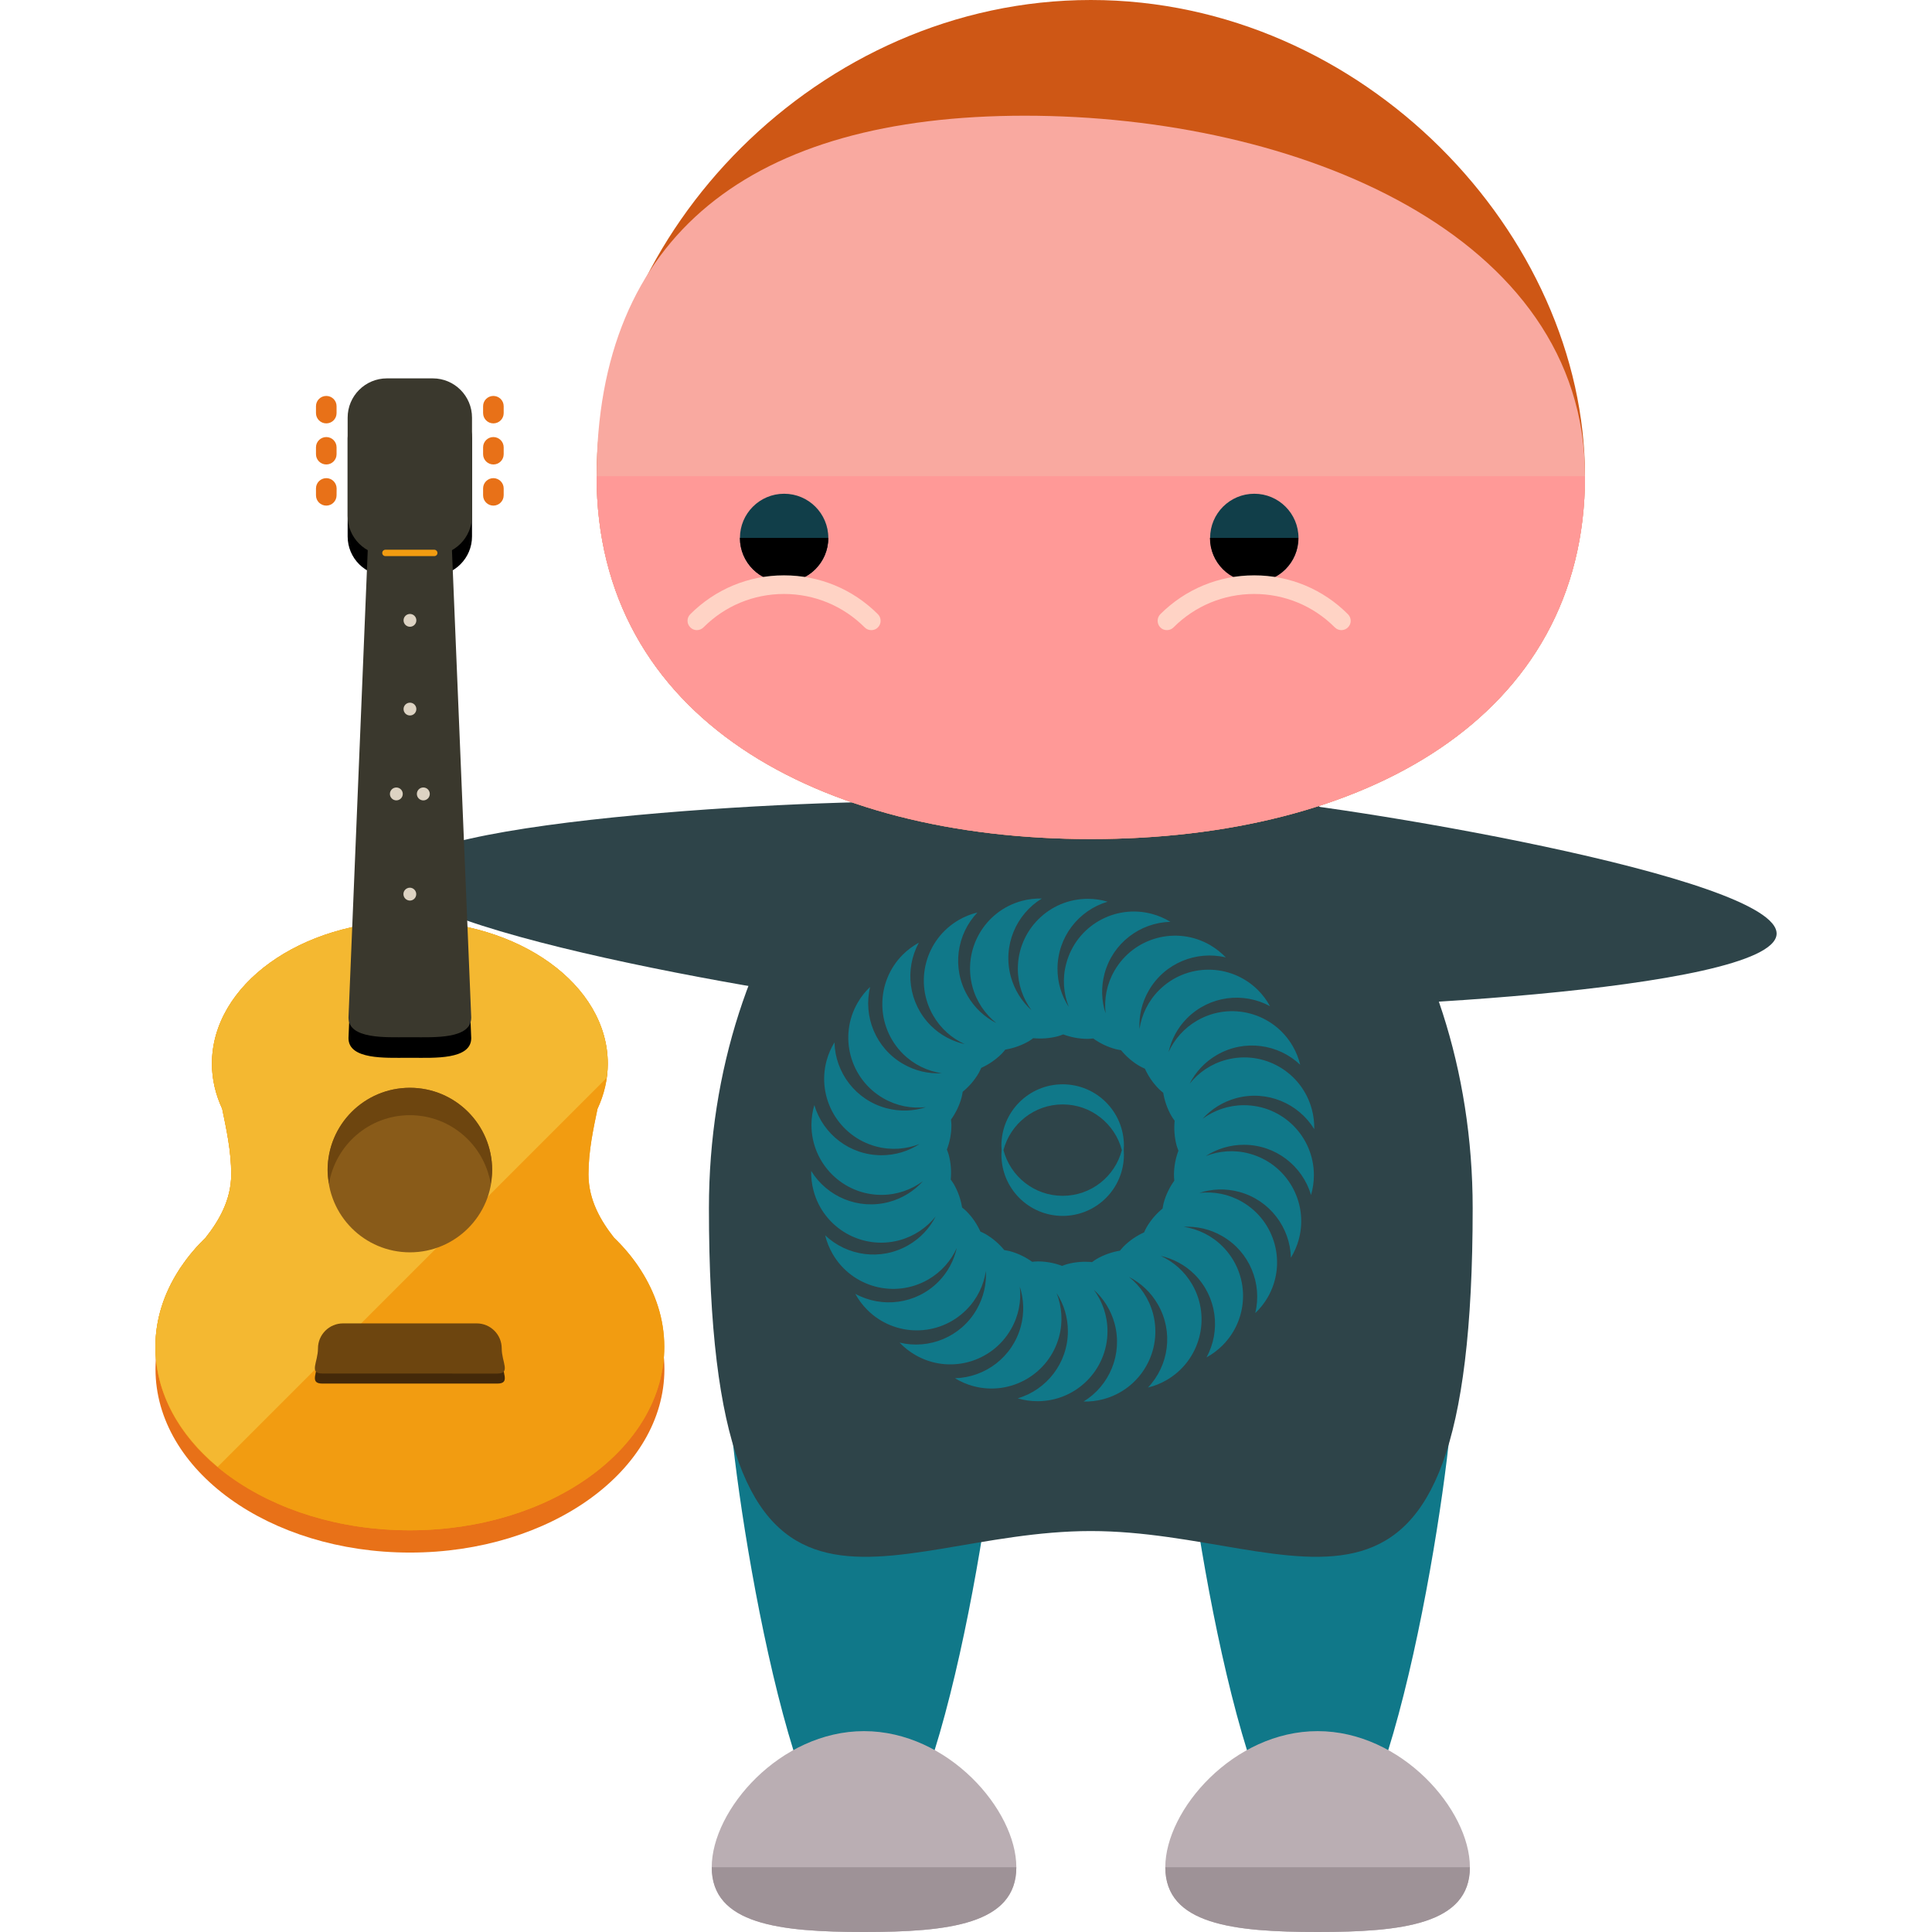 <?xml version="1.0" encoding="iso-8859-1"?>
<!-- Generator: Adobe Illustrator 19.0.0, SVG Export Plug-In . SVG Version: 6.00 Build 0)  -->
<svg version="1.1" id="Layer_1" xmlns="http://www.w3.org/2000/svg" xmlns:xlink="http://www.w3.org/1999/xlink" x="0px" y="0px"
	 viewBox="0 0 504.123 504.123" style="enable-background:new 0 0 504.123 504.123;" xml:space="preserve">
<g>
	<path style="fill:#2E4449;" d="M288.013,239.159c-0.874,15.061-20.961,26.128-44.851,24.757
		c-23.875-1.41-140.745-20.504-139.894-35.564c0.906-15.069,119.233-20.385,143.108-18.976
		C270.251,210.763,288.896,224.098,288.013,239.159z"/>
	<path style="fill:#2E4449;" d="M278.829,232.952c0.874-15.061,20.953-26.12,44.859-24.757
		c23.875,1.418,140.737,20.512,139.886,35.572c-0.906,15.061-119.233,20.385-143.108,18.968
		C296.591,261.356,277.947,248.013,278.829,232.952z"/>
</g>
<g>
	<path style="fill:#107889;" d="M260.775,361.913c0,19.503-15.817,124.668-35.336,124.668c-19.495,0-35.304-105.173-35.304-124.668
		c0-19.495,15.817-35.32,35.304-35.32C244.966,326.593,260.775,342.418,260.775,361.913z"/>
	<path style="fill:#107889;" d="M379.134,361.913c0,19.503-15.817,124.668-35.336,124.668c-19.495,0-35.304-105.173-35.304-124.668
		c0-19.495,15.817-35.32,35.304-35.32C363.317,326.593,379.134,342.418,379.134,361.913z"/>
</g>
<path style="fill:#2E4449;" d="M384.269,315.242c0,126.33-44.599,84.259-99.643,84.259c-55.028,0-99.643,42.071-99.643-84.259
	c0-72.231,44.631-130.781,99.643-130.781C339.655,184.47,384.269,243.019,384.269,315.242z"/>
<path style="fill:#BAAEB3;" d="M265.194,487.219c0,14.935-17.802,16.904-39.739,16.904s-39.739-1.961-39.739-16.904
	c0-14.943,17.802-35.509,39.739-35.509S265.194,472.277,265.194,487.219z"/>
<path style="fill:#9E9297;" d="M265.194,487.219c0,14.935-17.802,16.904-39.739,16.904s-39.739-1.961-39.739-16.904"/>
<path style="fill:#BAAEB3;" d="M383.545,487.219c0,14.935-17.802,16.904-39.739,16.904s-39.739-1.961-39.739-16.904
	c0-14.943,17.802-35.509,39.739-35.509S383.545,472.277,383.545,487.219z"/>
<path style="fill:#9E9297;" d="M383.545,487.219c0,14.935-17.802,16.904-39.739,16.904s-39.739-1.961-39.739-16.904"/>
<path style="fill:#CE5715;" d="M413.579,124.258c0,63.008-57.738,94.681-128.937,94.681c-71.215,0-128.969-31.673-128.969-94.681
	C155.673,61.235,213.427,0,284.642,0C355.842,0,413.579,61.235,413.579,124.258z"/>
<path style="fill:#F9A9A0;" d="M413.579,124.258c0,63.008-57.738,94.681-128.937,94.681c-71.215,0-128.969-31.673-128.969-94.681
	c0-63.023,40.511-94.066,111.726-94.066C338.591,30.192,413.579,61.235,413.579,124.258z"/>
<path style="fill:#FF9997;" d="M413.579,124.258c0,63.008-57.738,94.681-128.937,94.681c-71.215,0-128.969-31.673-128.969-94.681"/>
<circle style="fill:#113E49;" cx="204.605" cy="140.367" r="11.532"/>
<path d="M216.129,140.367c0,6.388-5.167,11.54-11.54,11.54s-11.524-5.152-11.524-11.54"/>
<path style="fill:#FFD3C5;" d="M227.345,164.423c-0.614,0-1.245-0.221-1.725-0.717c-5.632-5.624-13.107-8.72-21.047-8.72h-0.008
	c-7.94,0-15.399,3.104-21,8.712c-0.953,0.953-2.489,0.977-3.434,0.008c-0.953-0.922-0.985-2.458-0.032-3.419
	c6.538-6.546,15.218-10.161,24.458-10.161h0.016c9.263,0,17.952,3.592,24.505,10.145c0.937,0.937,0.937,2.505,0,3.434
	C228.606,164.202,227.991,164.423,227.345,164.423z"/>
<circle style="fill:#113E49;" cx="327.288" cy="140.367" r="11.532"/>
<path d="M315.717,140.367c0,6.388,5.151,11.54,11.54,11.54c6.372,0,11.524-5.152,11.524-11.54"/>
<path style="fill:#FFD3C5;" d="M304.5,164.423c0.599,0,1.229-0.221,1.709-0.717c5.632-5.624,13.107-8.72,21.047-8.72h0.016
	c7.94,0,15.415,3.104,21.016,8.712c0.937,0.953,2.473,0.977,3.434,0.008c0.953-0.922,0.969-2.458,0.016-3.419
	c-6.506-6.546-15.218-10.161-24.458-10.161h-0.016c-9.247,0-17.936,3.592-24.505,10.145c-0.922,0.937-0.922,2.505,0,3.434
	C303.24,164.202,303.854,164.423,304.5,164.423z"/>
<ellipse style="fill:#E87118;" cx="106.97" cy="357.234" rx="66.395" ry="47.884"/>
<path id="SVGCleanerId_0" style="fill:#F29C11;" d="M106.947,240.317c-28.522,0-51.649,16.675-51.649,37.25
	c0,4.104,0.969,8.058,2.678,11.76c1.048,5.112,2.355,10.949,2.355,17.117c-0.016,6.735-3.277,12.201-6.68,16.502
	c-2.418,2.347-4.521,4.836-6.309,7.475c-0.228,0.315-0.449,0.622-0.614,0.914c-3.938,6.112-6.183,12.91-6.183,20.086
	c0,26.451,29.72,47.9,66.402,47.884c36.667,0,66.387-21.433,66.387-47.884c0-7.192-2.261-13.989-6.199-20.11
	c-0.165-0.268-0.354-0.551-0.559-0.851c-1.804-2.662-3.931-5.175-6.365-7.522c-3.387-4.309-6.656-9.767-6.656-16.494
	c0-6.168,1.292-11.973,2.347-17.093c1.725-3.71,2.686-7.656,2.686-11.784C158.588,256.992,135.469,240.317,106.947,240.317z"/>
<g>
	<path id="SVGCleanerId_0_1_" style="fill:#F29C11;" d="M106.947,240.317c-28.522,0-51.649,16.675-51.649,37.25
		c0,4.104,0.969,8.058,2.678,11.76c1.048,5.112,2.355,10.949,2.355,17.117c-0.016,6.735-3.277,12.201-6.68,16.502
		c-2.418,2.347-4.521,4.836-6.309,7.475c-0.228,0.315-0.449,0.622-0.614,0.914c-3.938,6.112-6.183,12.91-6.183,20.086
		c0,26.451,29.72,47.9,66.402,47.884c36.667,0,66.387-21.433,66.387-47.884c0-7.192-2.261-13.989-6.199-20.11
		c-0.165-0.268-0.354-0.551-0.559-0.851c-1.804-2.662-3.931-5.175-6.365-7.522c-3.387-4.309-6.656-9.767-6.656-16.494
		c0-6.168,1.292-11.973,2.347-17.093c1.725-3.71,2.686-7.656,2.686-11.784C158.588,256.992,135.469,240.317,106.947,240.317z"/>
</g>
<path style="fill:#F4B831;" d="M55.306,277.559c0,4.104,0.969,8.058,2.678,11.76c1.048,5.112,2.355,10.949,2.355,17.117
	c-0.016,6.735-3.277,12.201-6.68,16.502c-2.418,2.347-4.521,4.836-6.309,7.475c-0.228,0.315-0.449,0.622-0.614,0.914
	c-3.938,6.112-6.183,12.91-6.183,20.086c0,11.997,6.152,22.93,16.25,31.334l101.494-101.494c0.173-1.213,0.291-2.45,0.291-3.694
	c0-20.567-23.119-37.25-51.641-37.25S55.306,256.992,55.306,277.559z"/>
<path d="M122.96,270.887c-0.016,5.671-9.712,5.128-15.384,5.128h-1.276c-5.671,0-15.368,0.528-15.368-5.128l5.12-124.282
	c0-5.671,4.584-10.256,10.248-10.256h1.292c5.656,0,10.24,4.584,10.24,10.256L122.96,270.887z"/>
<path d="M123.165,139.973c0,5.656-4.584,10.256-10.232,10.256H100.96c-5.664,0-10.248-4.584-10.248-10.256v-25.624
	c0-5.656,4.576-10.248,10.248-10.248h11.957c5.664,0,10.248,4.592,10.248,10.264V139.973z"/>
<g>
	<path style="fill:#3A382D;" d="M122.96,265.515c0,5.664-9.704,5.136-15.384,5.136h-1.276c-5.671,0-15.368,0.52-15.368-5.136
		l5.12-124.274c0-5.663,4.584-10.256,10.248-10.256h1.276c5.671,0,10.256,4.592,10.256,10.256L122.96,265.515z"/>
	<path style="fill:#3A382D;" d="M123.165,134.609c0,5.671-4.584,10.256-10.232,10.256H100.96c-5.664,0-10.256-4.584-10.248-10.256
		v-25.616c-0.008-5.671,4.584-10.264,10.248-10.264h11.973c5.648,0,10.232,4.592,10.232,10.248V134.609z"/>
</g>
<circle style="fill:#895B19;" cx="106.97" cy="305.31" r="21.465"/>
<path style="fill:#6D450F;" d="M106.947,290.989c10.618,0,19.385,7.743,21.094,17.881c0.197-1.166,0.354-2.347,0.37-3.568
	c-0.016-11.863-9.618-21.465-21.465-21.465c-11.863,0-21.472,9.602-21.472,21.465c0,1.221,0.173,2.402,0.362,3.576
	C87.546,298.74,96.321,290.989,106.947,290.989z"/>
<path style="fill:#442909;" d="M130.916,354.485c0,3.608,2.442,6.538-1.166,6.538H84.143c-3.608,0-1.174-2.93-1.174-6.538l0,0
	c0-3.616,2.922-6.538,6.538-6.538h34.879C127.994,347.947,130.916,350.87,130.916,354.485L130.916,354.485z"/>
<path style="fill:#6D450F;" d="M130.916,351.854c0,3.615,2.442,6.554-1.166,6.554l-45.615-0.016
	c-3.616,0.016-1.166-2.922-1.166-6.538l0,0c0-3.616,2.938-6.538,6.538-6.538h34.879
	C127.994,345.316,130.916,348.239,130.916,351.854L130.916,351.854z"/>
<g>
	<path style="fill:#E87118;" d="M87.821,107.796c0,1.481-1.197,2.678-2.678,2.678l0,0c-1.489,0-2.694-1.197-2.694-2.678v-1.804
		c0-1.481,1.197-2.678,2.694-2.678l0,0c1.481,0,2.678,1.197,2.678,2.678V107.796z"/>
	<path style="fill:#E87118;" d="M87.821,118.524c0,1.473-1.197,2.67-2.678,2.67l0,0c-1.489,0-2.694-1.197-2.694-2.67v-1.804
		c0-1.473,1.213-2.678,2.694-2.678l0,0c1.481,0,2.678,1.205,2.678,2.686V118.524z"/>
	<path style="fill:#E87118;" d="M87.821,129.245c0,1.481-1.197,2.686-2.678,2.686l0,0c-1.489,0-2.694-1.197-2.694-2.686v-1.796
		c0-1.481,1.197-2.678,2.694-2.686l0,0c1.481,0,2.678,1.205,2.694,2.686L87.821,129.245z"/>
	<path style="fill:#E87118;" d="M131.428,107.796c0,1.481-1.205,2.678-2.694,2.678l0,0c-1.481,0-2.678-1.197-2.678-2.694V106
		c0-1.489,1.197-2.686,2.678-2.686l0,0c1.481,0,2.694,1.189,2.694,2.686L131.428,107.796L131.428,107.796z"/>
	<path style="fill:#E87118;" d="M131.428,118.516c0,1.481-1.197,2.678-2.678,2.678l0,0c-1.489,0-2.694-1.197-2.694-2.678v-1.788
		c0-1.481,1.197-2.686,2.678-2.686l0,0c1.481,0,2.694,1.205,2.694,2.686L131.428,118.516L131.428,118.516z"/>
	<path style="fill:#E87118;" d="M131.428,129.237c0,1.489-1.197,2.694-2.694,2.694l0,0c-1.481,0-2.678-1.197-2.678-2.686v-1.796
		c0-1.481,1.197-2.678,2.678-2.686l0,0c1.481,0.008,2.694,1.205,2.694,2.686L131.428,129.237L131.428,129.237z"/>
</g>
<path style="fill:#F29C11;" d="M114.146,144.282c0.008,0.465-0.37,0.827-0.843,0.827h-12.737c-0.465,0-0.819-0.37-0.827-0.827l0,0
	c0-0.465,0.37-0.843,0.843-0.843h12.721C113.76,143.439,114.146,143.825,114.146,144.282L114.146,144.282z"/>
<g>
	<circle style="fill:#DDD3C3;" cx="106.97" cy="161.871" r="1.67"/>
	<circle style="fill:#DDD3C3;" cx="106.97" cy="185.021" r="1.67"/>
	<path style="fill:#DDD3C3;" d="M108.609,233.314c0,0.922-0.74,1.678-1.662,1.678c-0.922-0.016-1.678-0.756-1.678-1.694
		c-0.016-0.906,0.756-1.662,1.678-1.67C107.868,231.637,108.609,232.393,108.609,233.314z"/>
	<circle style="fill:#DDD3C3;" cx="103.418" cy="207.163" r="1.678"/>
	<circle style="fill:#DDD3C3;" cx="110.46" cy="207.163" r="1.686"/>
</g>
<g>
	<path style="fill:#107889;" d="M324.578,288.382c-4.049,0-7.767,1.331-10.784,3.553c2.276-2.529,5.285-4.45,8.822-5.404
		c7.995-2.135,16.195,1.378,20.315,8.105c0.032-1.709-0.165-3.45-0.63-5.183c-2.607-9.744-12.619-15.525-22.363-12.91
		c-3.915,1.04-7.168,3.293-9.515,6.231c1.536-3.04,3.954-5.687,7.129-7.515c7.176-4.143,16.006-2.859,21.717,2.576
		c-0.402-1.662-1.048-3.293-1.938-4.844c-5.049-8.736-16.219-11.729-24.946-6.695c-3.426,1.977-5.947,4.892-7.467,8.223
		c0.74-3.237,2.308-6.317,4.836-8.838c5.868-5.86,14.714-6.908,21.638-3.127c-0.819-1.497-1.859-2.914-3.119-4.183
		c-7.136-7.129-18.708-7.129-25.828,0c-2.859,2.851-4.553,6.428-5.112,10.138c-0.173-3.395,0.591-6.884,2.426-10.051
		c4.135-7.176,12.43-10.476,20.094-8.633c-1.182-1.229-2.552-2.324-4.104-3.23c-8.736-5.041-19.897-2.048-24.946,6.695
		c-2.024,3.497-2.733,7.389-2.316,11.13c-1.063-3.237-1.221-6.814-0.276-10.358c2.15-8.003,9.295-13.328,17.187-13.525
		c-1.465-0.89-3.072-1.599-4.797-2.064c-9.752-2.615-19.771,3.167-22.37,12.91c-1.063,3.915-0.725,7.861,0.646,11.359
		c-1.859-2.859-2.938-6.27-2.938-9.941c0-8.287,5.514-15.281,13.076-17.518c-1.631-0.488-3.371-0.748-5.167-0.748
		c-10.09,0-18.259,8.176-18.259,18.259c0,4.049,1.331,7.767,3.552,10.791c-2.529-2.276-4.45-5.285-5.404-8.822
		c-2.143-8.011,1.386-16.195,8.113-20.307c-1.717-0.039-3.45,0.15-5.191,0.614c-9.736,2.607-15.525,12.627-12.918,22.378
		c1.055,3.907,3.3,7.16,6.239,9.507c-3.04-1.544-5.687-3.954-7.522-7.136c-4.135-7.176-2.859-15.998,2.584-21.717
		c-1.662,0.402-3.3,1.04-4.844,1.938c-8.736,5.049-11.737,16.219-6.695,24.946c1.977,3.426,4.892,5.947,8.231,7.467
		c-3.237-0.74-6.325-2.316-8.846-4.836c-5.86-5.86-6.908-14.706-3.127-21.638c-1.497,0.819-2.914,1.851-4.191,3.119
		c-7.121,7.129-7.121,18.7,0,25.836c2.867,2.859,6.443,4.553,10.169,5.112c-3.411,0.173-6.908-0.591-10.075-2.426
		c-7.184-4.135-10.476-12.43-8.617-20.094c-1.245,1.166-2.347,2.544-3.245,4.104c-5.049,8.728-2.048,19.897,6.688,24.946
		c3.497,2.024,7.396,2.733,11.13,2.316c-3.237,1.056-6.806,1.213-10.342,0.268c-8.011-2.143-13.344-9.295-13.533-17.18
		c-0.89,1.465-1.599,3.072-2.064,4.797c-2.615,9.736,3.167,19.755,12.91,22.37c3.907,1.048,7.845,0.725,11.351-0.638
		c-2.859,1.851-6.27,2.93-9.933,2.93c-8.287,0-15.281-5.522-17.518-13.091c-0.488,1.646-0.756,3.379-0.756,5.175
		c0,10.082,8.184,18.259,18.267,18.259c4.057,0,7.775-1.339,10.823-3.568c-2.292,2.536-5.309,4.466-8.854,5.419
		c-8.011,2.143-16.195-1.386-20.307-8.105c-0.039,1.709,0.165,3.45,0.622,5.183c2.599,9.736,12.619,15.525,22.37,12.918
		c3.899-1.056,7.152-3.293,9.492-6.223c-1.536,3.033-3.954,5.671-7.121,7.499c-7.176,4.143-15.998,2.851-21.717-2.576
		c0.41,1.662,1.048,3.293,1.946,4.844c5.041,8.736,16.203,11.729,24.946,6.695c3.419-1.977,5.931-4.884,7.452-8.216
		c-0.74,3.23-2.308,6.309-4.829,8.83c-5.86,5.86-14.706,6.9-21.646,3.119c0.819,1.505,1.859,2.922,3.127,4.183
		c7.129,7.136,18.7,7.136,25.828,0c2.867-2.859,4.561-6.443,5.12-10.161c0.181,3.411-0.591,6.9-2.426,10.082
		c-4.135,7.184-12.422,10.476-20.094,8.625c1.182,1.237,2.552,2.332,4.104,3.23c8.728,5.049,19.905,2.056,24.938-6.688
		c2.032-3.497,2.741-7.389,2.332-11.122c1.048,3.237,1.205,6.814,0.26,10.342c-2.143,8.011-9.303,13.336-17.18,13.533
		c1.465,0.89,3.064,1.599,4.797,2.064c9.736,2.607,19.763-3.167,22.37-12.918c1.048-3.907,0.725-7.853-0.646-11.351
		c1.859,2.851,2.938,6.27,2.938,9.933c0,8.294-5.522,15.289-13.091,17.518c1.646,0.488,3.379,0.748,5.167,0.748
		c10.09,0,18.259-8.168,18.259-18.259c0-4.049-1.323-7.775-3.552-10.799c2.536,2.276,4.458,5.293,5.419,8.838
		c2.135,8.011-1.378,16.195-8.105,20.307c1.709,0.039,3.45-0.158,5.183-0.622c9.736-2.607,15.525-12.627,12.926-22.363
		c-1.063-3.915-3.308-7.16-6.246-9.515c3.048,1.552,5.679,3.962,7.507,7.136c4.151,7.176,2.867,15.99-2.568,21.709
		c1.662-0.394,3.293-1.04,4.844-1.938c8.736-5.041,11.729-16.219,6.695-24.946c-1.977-3.426-4.892-5.947-8.231-7.467
		c3.245,0.74,6.325,2.324,8.846,4.836c5.853,5.86,6.9,14.714,3.119,21.646c1.505-0.819,2.907-1.859,4.183-3.127
		c7.136-7.136,7.136-18.692,0-25.828c-2.859-2.859-6.428-4.553-10.138-5.112c3.403-0.173,6.892,0.591,10.059,2.426
		c7.184,4.135,10.476,12.414,8.617,20.094c1.252-1.182,2.339-2.552,3.245-4.104c5.041-8.736,2.048-19.905-6.695-24.946
		c-3.505-2.024-7.396-2.733-11.138-2.316c3.245-1.063,6.814-1.221,10.358-0.276c8.003,2.15,13.328,9.295,13.533,17.187
		c0.89-1.465,1.599-3.072,2.064-4.797c2.615-9.744-3.167-19.755-12.918-22.37c-3.915-1.055-7.869-0.725-11.359,0.646
		c2.859-1.859,6.27-2.946,9.941-2.946c8.294,0,15.281,5.522,17.518,13.091c0.488-1.638,0.748-3.379,0.748-5.167
		C342.837,296.558,334.668,288.382,324.578,288.382z M306.414,308.074c-1.237,1.733-2.206,3.694-2.788,5.86
		c-0.134,0.48-0.181,0.937-0.268,1.41c-1.646,1.355-3.08,2.993-4.206,4.947c-0.236,0.417-0.417,0.843-0.622,1.276
		c-1.938,0.874-3.757,2.095-5.356,3.694c-0.339,0.339-0.622,0.725-0.937,1.079c-2.095,0.354-4.167,1.063-6.105,2.182
		c-0.418,0.236-0.788,0.52-1.174,0.803c-2.119-0.205-4.301-0.063-6.467,0.52c-0.473,0.126-0.906,0.307-1.355,0.465
		c-1.993-0.748-4.135-1.166-6.396-1.166c-0.48,0-0.937,0.063-1.418,0.102c-1.733-1.237-3.694-2.206-5.86-2.788
		c-0.473-0.126-0.937-0.173-1.41-0.268c-1.347-1.638-2.993-3.08-4.947-4.206c-0.417-0.236-0.851-0.425-1.284-0.622
		c-0.882-1.938-2.095-3.757-3.686-5.348c-0.347-0.347-0.725-0.622-1.095-0.937c-0.339-2.103-1.048-4.159-2.166-6.113
		c-0.244-0.417-0.52-0.788-0.803-1.174c0.205-2.119,0.063-4.301-0.52-6.483c-0.126-0.465-0.307-0.898-0.48-1.347
		c0.756-1.993,1.182-4.128,1.182-6.388c0-0.488-0.071-0.945-0.11-1.426c1.237-1.733,2.206-3.694,2.788-5.868
		c0.126-0.473,0.181-0.929,0.268-1.402c1.646-1.347,3.096-3.001,4.214-4.947c0.236-0.425,0.417-0.859,0.622-1.284
		c1.938-0.882,3.757-2.103,5.341-3.686c0.347-0.347,0.63-0.725,0.937-1.079c2.095-0.354,4.167-1.063,6.12-2.182
		c0.417-0.244,0.788-0.528,1.174-0.803c2.119,0.197,4.301,0.063,6.483-0.52c0.465-0.126,0.89-0.307,1.339-0.465
		c1.993,0.74,4.135,1.166,6.388,1.166c0.488,0,0.953-0.071,1.434-0.11c1.725,1.237,3.694,2.206,5.86,2.788
		c0.465,0.134,0.937,0.181,1.402,0.276c1.355,1.638,3.001,3.088,4.955,4.206c0.417,0.236,0.843,0.417,1.276,0.622
		c0.874,1.938,2.111,3.757,3.694,5.341c0.339,0.347,0.725,0.63,1.079,0.937c0.354,2.103,1.055,4.167,2.182,6.12
		c0.236,0.418,0.52,0.788,0.803,1.174c-0.213,2.119-0.063,4.301,0.512,6.475c0.134,0.473,0.315,0.898,0.473,1.347
		c-0.748,1.993-1.166,4.135-1.166,6.396C306.319,307.137,306.382,307.602,306.414,308.074z"/>
	<path style="fill:#107889;" d="M277.285,282.931c-8.83,0-15.982,7.16-15.982,15.99c0,0.402,0.024,0.796,0.055,1.182
		c-0.032,0.394-0.055,0.788-0.055,1.182c0,8.83,7.152,15.982,15.982,15.982s15.982-7.152,15.982-15.982
		c0-0.402-0.016-0.796-0.047-1.182c0.032-0.394,0.047-0.788,0.047-1.182C293.267,290.091,286.115,282.931,277.285,282.931z
		 M277.285,312.029c-7.412,0-13.643-5.065-15.447-11.926c1.804-6.861,8.034-11.926,15.447-11.926c7.42,0,13.643,5.065,15.447,11.926
		C290.936,306.972,284.713,312.029,277.285,312.029z"/>
</g>
<g>
</g>
<g>
</g>
<g>
</g>
<g>
</g>
<g>
</g>
<g>
</g>
<g>
</g>
<g>
</g>
<g>
</g>
<g>
</g>
<g>
</g>
<g>
</g>
<g>
</g>
<g>
</g>
<g>
</g>
</svg>
